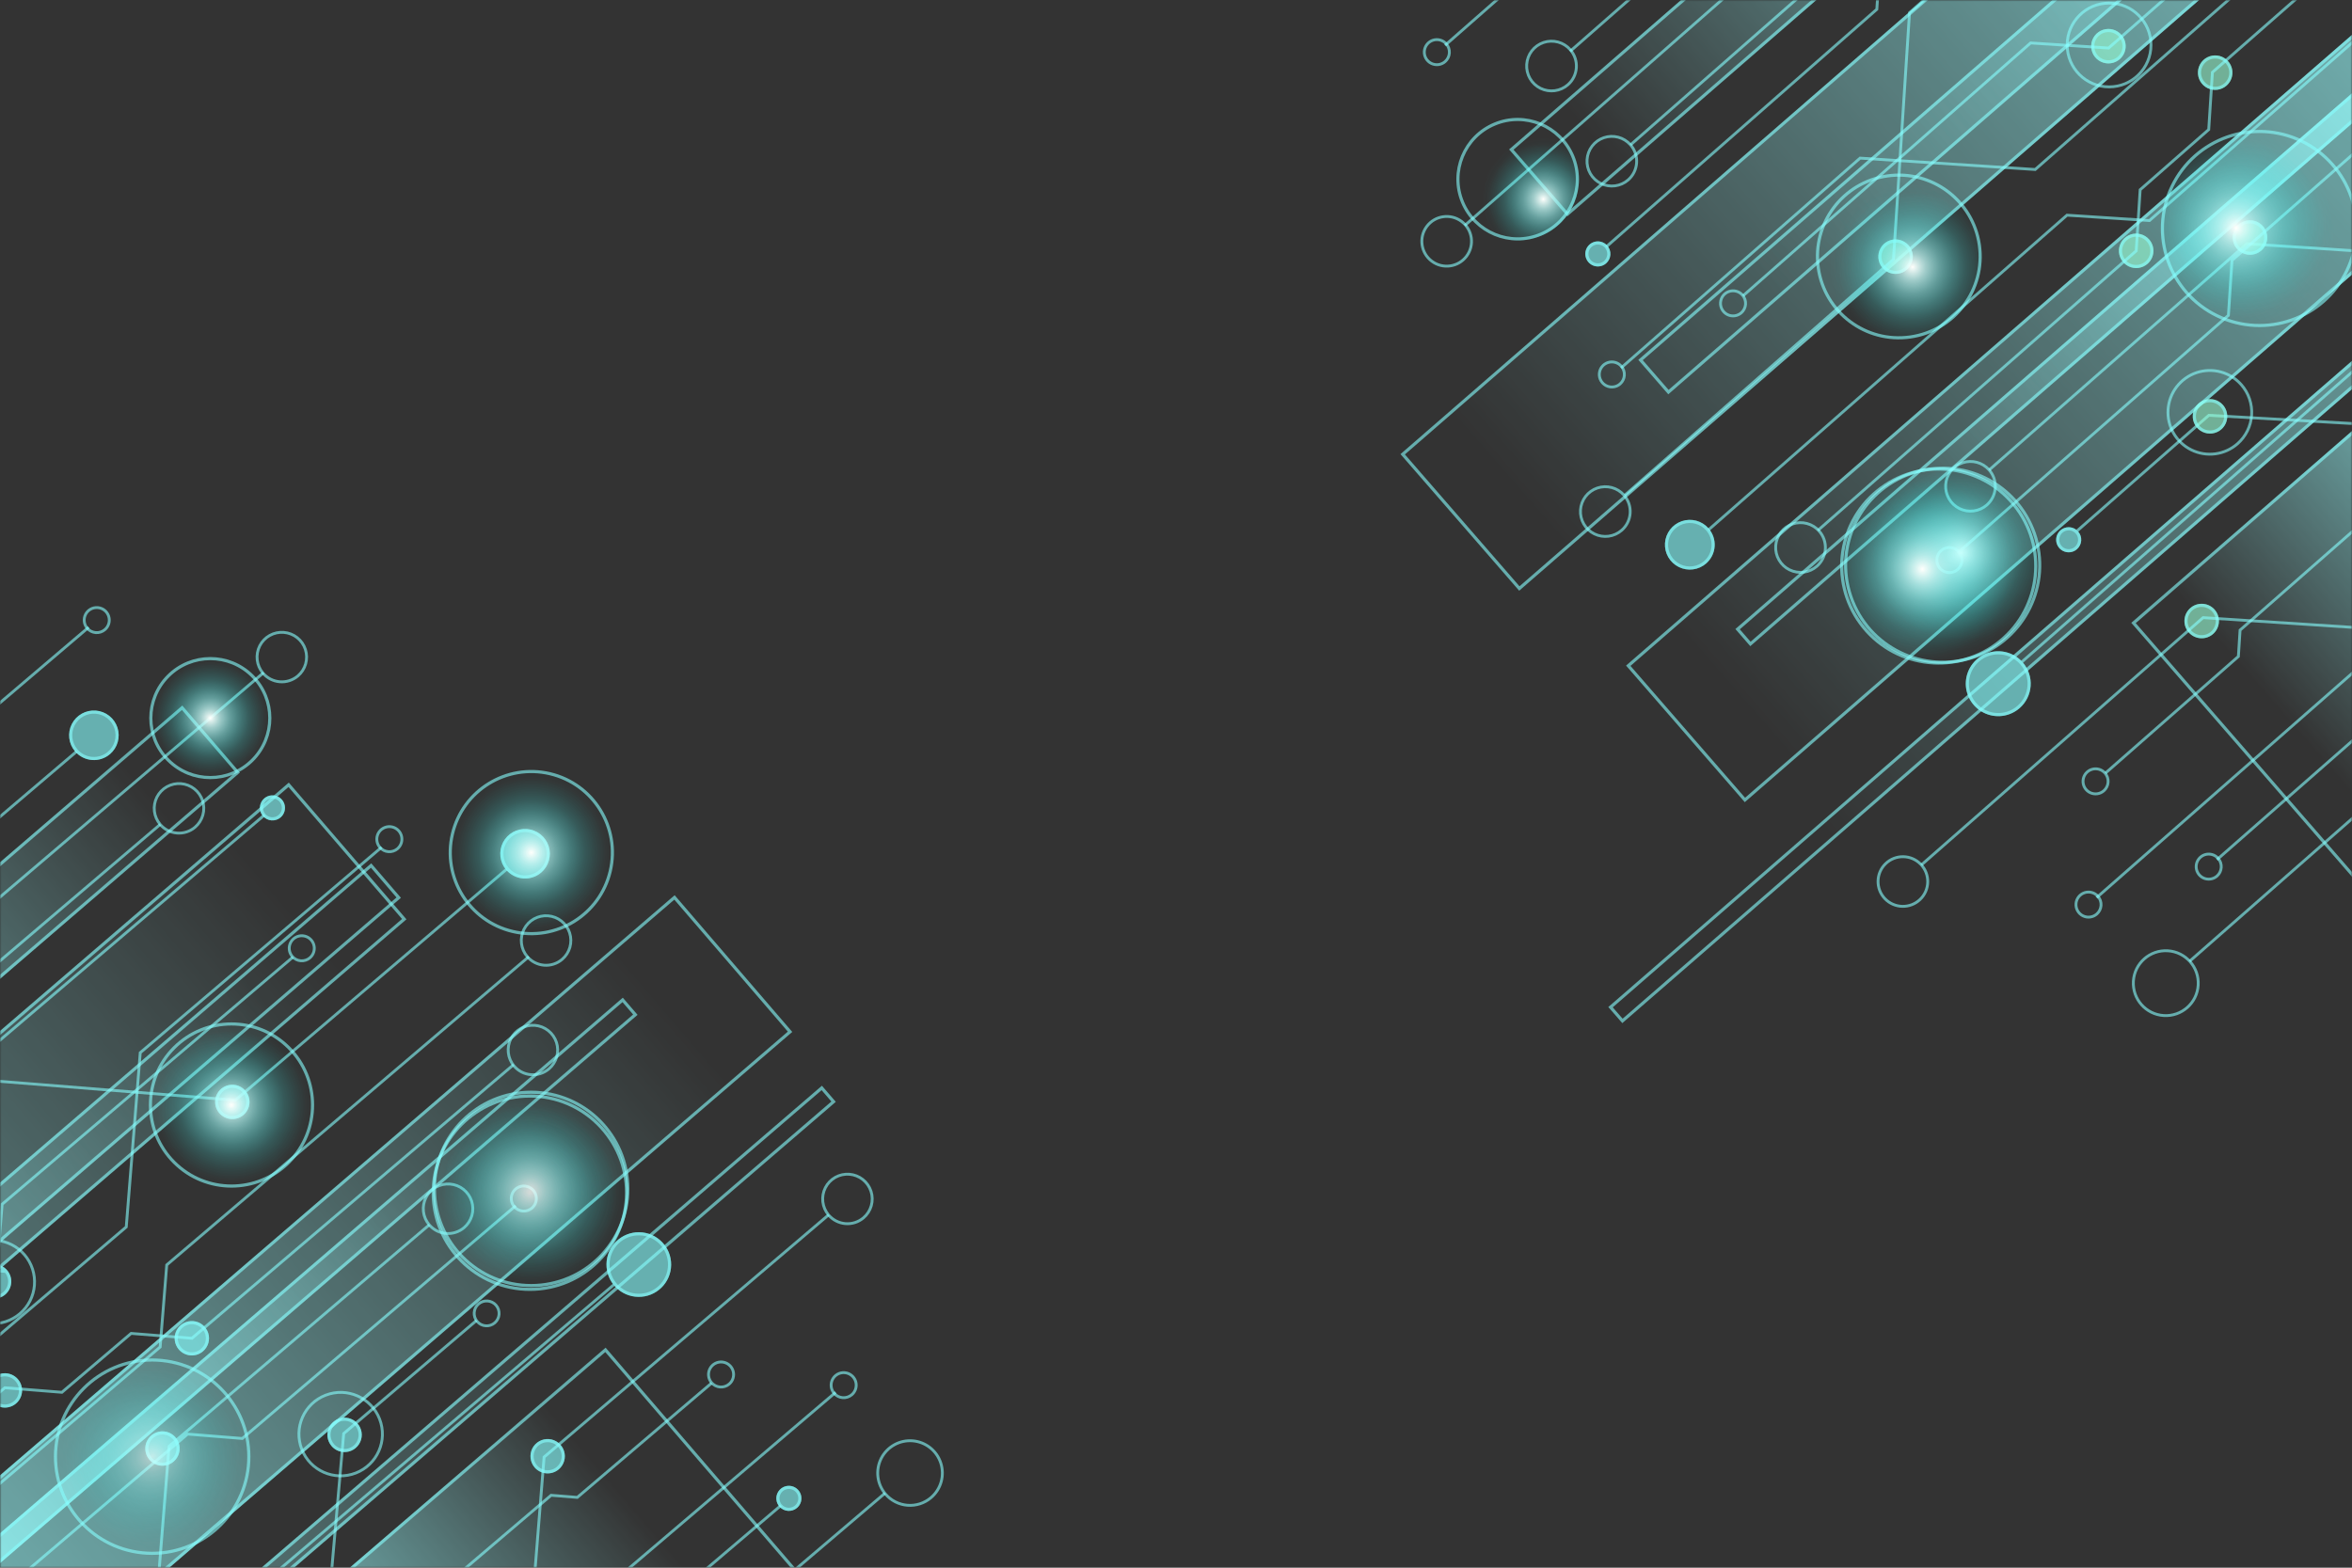 <svg width="750" height="500" viewBox="0 0 750 500" fill="none" xmlns="http://www.w3.org/2000/svg">
<rect x="0" y="0" width="750" height="500" fill="#333333" stroke="none"/>
<mask id="mask0_14_2772" style="mask-type:luminance" maskUnits="userSpaceOnUse" x="0" y="0" width="750" height="500">
<path d="M750 0H0V500H750V0Z" fill="white"/>
<path d="M0.5 499.5V0.5H749.5V499.5H0.5Z" stroke="white"/>
</mask>
<g mask="url(#mask0_14_2772)">
<g style="mix-blend-mode:color-dodge">
<path d="M215.129 285.52L-221.026 660.672L-183.517 704.28L252.638 329.128L215.129 285.52Z" fill="url(#paint0_linear_14_2772)" style="mix-blend-mode:color-dodge"/>
<path d="M-183.464 703.575L-220.321 660.725L215.076 286.225L251.932 329.075L-183.464 703.575Z" stroke="#87FFFF" stroke-opacity="0.6"/>
</g>
<g style="mix-blend-mode:color-dodge">
<path d="M198.602 318.209L-81.756 559.355L-77.054 564.822L203.304 323.676L198.602 318.209Z" fill="url(#paint1_linear_14_2772)" style="mix-blend-mode:color-dodge"/>
<path d="M-77.001 564.116L-81.051 559.408L198.549 318.915L202.599 323.623L-77.001 564.116Z" stroke="#87FFFF" stroke-opacity="0.6"/>
</g>
<g style="mix-blend-mode:color-dodge">
<path d="M92.1 249.599L-344.055 624.751L-306.546 668.359L129.608 293.207L92.1 249.599Z" fill="url(#paint2_linear_14_2772)" style="mix-blend-mode:color-dodge"/>
<path d="M-306.493 667.654L-343.35 624.804L92.046 250.304L128.903 293.154L-306.493 667.654Z" stroke="#87FFFF" stroke-opacity="0.6"/>
</g>
<g style="mix-blend-mode:color-dodge">
<path d="M58.127 225.029L-181.777 431.379L-163.395 452.751L76.509 246.401L58.127 225.029Z" fill="url(#paint3_linear_14_2772)" style="mix-blend-mode:color-dodge"/>
<path d="M-163.342 452.046L-181.072 431.432L58.074 225.734L75.804 246.348L-163.342 452.046Z" stroke="#87FFFF" stroke-opacity="0.6"/>
</g>
<g style="mix-blend-mode:color-dodge">
<path d="M193.119 429.826L44.032 558.061L106.972 631.236L256.059 503.001L193.119 429.826Z" fill="url(#paint4_linear_14_2772)" style="mix-blend-mode:color-dodge"/>
<path d="M107.025 630.531L44.737 558.114L193.066 430.531L255.354 502.948L107.025 630.531Z" stroke="#87FFFF" stroke-opacity="0.6"/>
</g>
<g style="mix-blend-mode:color-dodge">
<path d="M118.387 275.348L-317.768 650.5L-308.306 661.501L127.849 286.349L118.387 275.348Z" fill="url(#paint5_linear_14_2772)" style="mix-blend-mode:color-dodge"/>
<path d="M-308.253 660.796L-317.063 650.554L118.334 276.053L127.143 286.296L-308.253 660.796Z" stroke="#87FFFF" stroke-opacity="0.6"/>
</g>
<g style="mix-blend-mode:color-dodge">
<path d="M262.094 346.286L-174.061 721.438L-169.639 726.578L266.515 351.426L262.094 346.286Z" fill="url(#paint6_linear_14_2772)" style="mix-blend-mode:color-dodge"/>
<path d="M-169.586 725.873L-173.355 721.491L262.041 346.991L265.81 351.373L-169.586 725.873Z" stroke="#87FFFF" stroke-opacity="0.6"/>
</g>
<path d="M195.74 409.75L71.24 515.76L67.04 568.06L54.67 578.6" stroke="#87FFFF" stroke-opacity="0.6" stroke-width="0.91" stroke-miterlimit="10"/>
<path d="M136.91 390.63L53.91 461.3L49.71 513.61L24.09 535.43" stroke="#87FFFF" stroke-opacity="0.6" stroke-width="0.91" stroke-miterlimit="10"/>
<path d="M151.96 421.14L109.6 457.22L105.09 508.49L42.45 561.83" stroke="#87FFFF" stroke-opacity="0.6" stroke-width="0.91" stroke-miterlimit="10"/>
<path d="M214.011 403.452C214.086 397.758 209.53 393.082 203.837 393.008C198.143 392.933 193.467 397.489 193.393 403.182C193.318 408.876 197.873 413.552 203.567 413.626C209.26 413.701 213.936 409.146 214.011 403.452Z" fill="#87FFFF" fill-opacity="0.61"/>
<path d="M203.83 393.508C209.248 393.579 213.582 398.028 213.511 403.445C213.44 408.863 208.991 413.197 203.573 413.126C198.156 413.055 193.822 408.606 193.893 403.189C193.964 397.771 198.413 393.437 203.83 393.508Z" stroke="#87FFFF" stroke-opacity="0.6"/>
<path d="M282.22 476.22L157.72 582.23L153.53 634.53L141.16 645.07" stroke="#87FFFF" stroke-opacity="0.6" stroke-width="0.91" stroke-miterlimit="10"/>
<path d="M282.34 476.5C281.019 474.947 280.187 473.038 279.95 471.013C279.713 468.988 280.082 466.939 281.01 465.123C281.937 463.308 283.383 461.808 285.163 460.814C286.943 459.82 288.978 459.376 291.01 459.538C293.042 459.7 294.981 460.461 296.581 461.725C298.18 462.989 299.37 464.698 299.998 466.638C300.626 468.578 300.666 470.66 300.111 472.622C299.556 474.583 298.432 476.337 296.88 477.66C295.85 478.539 294.656 479.206 293.367 479.624C292.079 480.041 290.72 480.2 289.37 480.093C288.02 479.985 286.704 479.612 285.498 478.996C284.291 478.379 283.219 477.531 282.34 476.5Z" stroke="#87FFFF" stroke-opacity="0.6" stroke-width="0.91" stroke-miterlimit="10"/>
<path d="M157.788 421.889C159.44 420.448 159.612 417.94 158.171 416.288C156.73 414.635 154.222 414.464 152.569 415.905C150.917 417.346 150.745 419.854 152.186 421.506C153.627 423.159 156.135 423.33 157.788 421.889Z" stroke="#87FFFF" stroke-opacity="0.6" stroke-width="0.91" stroke-miterlimit="10"/>
<path d="M164 384.88C163.482 384.279 163.154 383.538 163.058 382.75C162.962 381.962 163.102 381.164 163.461 380.456C163.82 379.749 164.381 379.164 165.074 378.776C165.766 378.389 166.558 378.215 167.349 378.279C168.14 378.343 168.894 378.64 169.515 379.133C170.137 379.626 170.597 380.293 170.839 381.049C171.08 381.805 171.091 382.616 170.871 383.378C170.65 384.14 170.208 384.819 169.6 385.33C168.795 386.006 167.756 386.337 166.708 386.253C165.66 386.169 164.687 385.676 164 384.88Z" stroke="#87FFFF" stroke-opacity="0.6" stroke-width="0.91" stroke-miterlimit="10"/>
<path d="M226.9 441C226.382 440.399 226.054 439.658 225.958 438.87C225.862 438.083 226.002 437.284 226.361 436.577C226.72 435.869 227.281 435.284 227.974 434.896C228.666 434.509 229.458 434.336 230.249 434.399C231.04 434.463 231.794 434.76 232.415 435.253C233.037 435.747 233.497 436.414 233.739 437.169C233.98 437.925 233.991 438.736 233.771 439.498C233.55 440.26 233.108 440.94 232.5 441.45C231.695 442.126 230.656 442.458 229.608 442.373C228.56 442.289 227.587 441.796 226.9 441Z" stroke="#87FFFF" stroke-opacity="0.6" stroke-width="0.91" stroke-miterlimit="10"/>
<path d="M93.2 305.06C92.681 304.459 92.353 303.718 92.257 302.93C92.161 302.143 92.302 301.344 92.661 300.637C93.02 299.929 93.581 299.344 94.273 298.956C94.966 298.569 95.757 298.396 96.548 298.459C97.339 298.523 98.094 298.82 98.715 299.313C99.336 299.807 99.797 300.474 100.038 301.229C100.28 301.985 100.291 302.796 100.07 303.558C99.85 304.32 99.408 305 98.8 305.51C97.995 306.186 96.956 306.518 95.908 306.433C94.86 306.349 93.887 305.856 93.2 305.06Z" stroke="#87FFFF" stroke-opacity="0.6" stroke-width="0.91" stroke-miterlimit="10"/>
<path d="M121.13 270.26C120.612 269.659 120.284 268.918 120.188 268.13C120.092 267.343 120.232 266.544 120.591 265.837C120.95 265.129 121.511 264.544 122.204 264.157C122.896 263.769 123.688 263.596 124.479 263.659C125.27 263.723 126.024 264.02 126.645 264.514C127.267 265.007 127.727 265.674 127.969 266.43C128.21 267.186 128.221 267.996 128.001 268.758C127.78 269.52 127.338 270.2 126.73 270.71C125.925 271.386 124.886 271.718 123.838 271.634C122.79 271.549 121.817 271.056 121.13 270.26Z" stroke="#87FFFF" stroke-opacity="0.6" stroke-width="0.91" stroke-miterlimit="10"/>
<path d="M136.86 390.64C135.847 389.45 135.21 387.986 135.029 386.434C134.848 384.882 135.131 383.311 135.843 381.919C136.556 380.528 137.664 379.38 139.029 378.619C140.394 377.858 141.955 377.519 143.512 377.645C145.07 377.771 146.555 378.356 147.781 379.326C149.006 380.297 149.915 381.609 150.395 383.096C150.874 384.584 150.902 386.18 150.474 387.683C150.045 389.186 149.181 390.528 147.99 391.54C147.201 392.213 146.286 392.723 145.299 393.041C144.312 393.36 143.272 393.481 142.239 393.398C141.205 393.314 140.198 393.027 139.275 392.554C138.352 392.081 137.531 391.431 136.86 390.64Z" stroke="#87FFFF" stroke-opacity="0.6" stroke-width="0.91" stroke-miterlimit="10"/>
<path d="M264.22 387.52C263.206 386.331 262.567 384.868 262.385 383.315C262.202 381.763 262.484 380.192 263.195 378.8C263.906 377.408 265.014 376.258 266.378 375.496C267.743 374.734 269.302 374.394 270.86 374.518C272.418 374.643 273.904 375.227 275.13 376.196C276.356 377.165 277.267 378.477 277.748 379.964C278.228 381.451 278.257 383.047 277.83 384.551C277.404 386.054 276.54 387.397 275.35 388.41C273.756 389.767 271.688 390.435 269.601 390.268C267.514 390.101 265.579 389.113 264.22 387.52Z" stroke="#87FFFF" stroke-opacity="0.6" stroke-width="0.91" stroke-miterlimit="10"/>
<path d="M163.92 340C162.91 338.811 162.276 337.349 162.097 335.799C161.917 334.249 162.202 332.681 162.913 331.293C163.625 329.905 164.732 328.759 166.095 328C167.458 327.241 169.015 326.903 170.57 327.029C172.125 327.154 173.608 327.738 174.831 328.706C176.054 329.675 176.963 330.984 177.443 332.468C177.922 333.953 177.951 335.546 177.525 337.047C177.099 338.547 176.238 339.888 175.05 340.9C174.261 341.572 173.346 342.082 172.359 342.401C171.372 342.72 170.332 342.841 169.299 342.757C168.265 342.674 167.258 342.387 166.335 341.914C165.412 341.441 164.591 340.79 163.92 340Z" stroke="#87FFFF" stroke-opacity="0.6" stroke-width="0.91" stroke-miterlimit="10"/>
<path d="M161.42 277.42C160.406 276.231 159.767 274.768 159.585 273.215C159.402 271.663 159.684 270.092 160.395 268.7C161.106 267.308 162.214 266.158 163.578 265.396C164.943 264.634 166.503 264.294 168.06 264.418C169.618 264.543 171.104 265.127 172.33 266.096C173.556 267.065 174.467 268.376 174.948 269.864C175.429 271.351 175.457 272.947 175.03 274.45C174.604 275.954 173.741 277.297 172.55 278.31C170.956 279.667 168.888 280.335 166.801 280.168C164.714 280.001 162.779 279.013 161.42 277.42Z" fill="#87FFFF" fill-opacity="0.61"/>
<path d="M161.801 277.095C160.851 275.982 160.252 274.611 160.081 273.157C159.91 271.703 160.175 270.231 160.841 268.927C161.506 267.624 162.544 266.547 163.822 265.833C165.1 265.119 166.561 264.8 168.021 264.917C169.48 265.033 170.872 265.58 172.02 266.488C173.169 267.396 174.022 268.624 174.472 270.017C174.922 271.41 174.949 272.906 174.549 274.314C174.15 275.722 173.341 276.98 172.226 277.929C170.733 279.2 168.796 279.826 166.841 279.67C164.886 279.513 163.073 278.587 161.801 277.095Z" stroke="#87FFFF" stroke-opacity="0.6"/>
<path d="M168.12 305.09C167.106 303.901 166.467 302.437 166.284 300.885C166.102 299.333 166.384 297.762 167.095 296.37C167.806 294.978 168.914 293.828 170.278 293.066C171.642 292.304 173.202 291.964 174.76 292.088C176.318 292.213 177.804 292.797 179.03 293.766C180.256 294.735 181.167 296.046 181.648 297.533C182.128 299.021 182.157 300.617 181.73 302.12C181.303 303.624 180.44 304.967 179.25 305.98C178.461 306.653 177.547 307.164 176.561 307.483C175.574 307.803 174.534 307.925 173.5 307.842C172.467 307.759 171.459 307.474 170.536 307.001C169.613 306.529 168.792 305.88 168.12 305.09Z" stroke="#87FFFF" stroke-opacity="0.6" stroke-width="0.91" stroke-miterlimit="10"/>
<path d="M105.71 461.19C105.007 460.365 104.564 459.35 104.438 458.273C104.311 457.196 104.507 456.106 105.001 455.141C105.494 454.175 106.263 453.378 107.21 452.85C108.156 452.321 109.238 452.086 110.319 452.172C111.4 452.259 112.43 452.665 113.281 453.337C114.131 454.01 114.762 454.92 115.095 455.951C115.428 456.983 115.448 458.09 115.152 459.133C114.855 460.176 114.256 461.108 113.43 461.81C112.883 462.277 112.249 462.631 111.564 462.853C110.88 463.074 110.158 463.159 109.441 463.101C108.724 463.044 108.026 462.845 107.385 462.517C106.745 462.189 106.176 461.738 105.71 461.19Z" fill="#87FFFF" fill-opacity="0.61"/>
<path d="M106.091 460.866L106.091 460.865C105.451 460.116 105.049 459.193 104.934 458.215C104.82 457.236 104.998 456.246 105.446 455.368C105.894 454.491 106.593 453.766 107.453 453.286C108.314 452.806 109.297 452.592 110.279 452.671C111.261 452.75 112.198 453.118 112.97 453.729C113.743 454.341 114.317 455.167 114.62 456.105C114.922 457.043 114.94 458.049 114.671 458.997C114.401 459.944 113.857 460.791 113.106 461.429L113.105 461.429C112.608 461.854 112.032 462.176 111.41 462.377C110.788 462.579 110.133 462.655 109.481 462.603C108.83 462.551 108.195 462.37 107.613 462.072C107.031 461.774 106.514 461.364 106.091 460.866Z" stroke="#87FFFF" stroke-opacity="0.6"/>
<path d="M47.63 465.55C46.927 464.725 46.484 463.709 46.358 462.633C46.231 461.556 46.427 460.466 46.921 459.501C47.414 458.535 48.183 457.738 49.13 457.21C50.076 456.681 51.158 456.445 52.239 456.532C53.32 456.619 54.35 457.024 55.2 457.697C56.051 458.37 56.682 459.28 57.015 460.311C57.348 461.343 57.368 462.45 57.072 463.493C56.775 464.536 56.176 465.467 55.35 466.17C54.803 466.637 54.169 466.991 53.484 467.213C52.8 467.434 52.078 467.519 51.361 467.461C50.644 467.404 49.946 467.205 49.305 466.877C48.665 466.549 48.096 466.098 47.63 465.55Z" fill="#87FFFF" fill-opacity="0.61"/>
<path d="M48.011 465.226L48.01 465.225C47.371 464.476 46.969 463.553 46.854 462.574C46.739 461.596 46.918 460.605 47.366 459.728C47.814 458.851 48.513 458.126 49.373 457.646C50.233 457.166 51.217 456.952 52.199 457.031C53.181 457.11 54.118 457.478 54.89 458.089C55.663 458.701 56.237 459.527 56.539 460.465C56.842 461.402 56.86 462.409 56.59 463.356C56.321 464.304 55.777 465.151 55.026 465.789L55.025 465.789C54.528 466.214 53.952 466.536 53.33 466.737C52.708 466.938 52.053 467.015 51.401 466.963C50.75 466.91 50.115 466.73 49.533 466.432C48.951 466.134 48.434 465.724 48.011 465.226Z" stroke="#87FFFF" stroke-opacity="0.6"/>
<path d="M69.91 355C69.207 354.175 68.764 353.16 68.638 352.083C68.512 351.006 68.708 349.916 69.201 348.951C69.695 347.985 70.463 347.188 71.41 346.66C72.356 346.131 73.439 345.896 74.519 345.982C75.6 346.069 76.631 346.475 77.481 347.147C78.331 347.82 78.963 348.73 79.296 349.761C79.629 350.793 79.648 351.901 79.352 352.943C79.055 353.986 78.456 354.918 77.63 355.62C76.523 356.558 75.089 357.019 73.642 356.903C72.195 356.787 70.854 356.103 69.91 355Z" fill="#87FFFF" fill-opacity="0.61"/>
<path d="M70.29 354.675C69.651 353.925 69.249 353.003 69.135 352.025C69.02 351.046 69.198 350.056 69.646 349.178C70.095 348.301 70.793 347.576 71.653 347.096C72.514 346.616 73.497 346.402 74.479 346.481C75.461 346.56 76.398 346.928 77.171 347.539C77.943 348.151 78.517 348.977 78.82 349.915C79.123 350.853 79.14 351.859 78.871 352.807C78.601 353.754 78.057 354.6 77.307 355.239C76.3 356.091 74.997 356.51 73.682 356.405C72.367 356.299 71.148 355.677 70.29 354.675Z" stroke="#87FFFF" stroke-opacity="0.6"/>
<path d="M5.677 447.079C7.674 444.805 7.449 441.343 5.174 439.346C2.9 437.349 -0.563 437.574 -2.559 439.849C-4.556 442.123 -4.331 445.585 -2.057 447.582C0.218 449.579 3.68 449.354 5.677 447.079Z" fill="#87FFFF" fill-opacity="0.61"/>
<path d="M4.844 439.722C6.911 441.536 7.116 444.683 5.301 446.749C3.487 448.816 0.34 449.021 -1.727 447.206C-3.794 445.392 -3.998 442.245 -2.184 440.178C-0.369 438.112 2.777 437.907 4.844 439.722Z" stroke="#87FFFF" stroke-opacity="0.6"/>
<path d="M-6.06 412.26C-7 411.154 -7.463 409.719 -7.347 408.272C-7.231 406.824 -6.545 405.482 -5.44 404.54C-4.892 404.073 -4.257 403.718 -3.572 403.496C-2.886 403.274 -2.164 403.19 -1.446 403.248C-0.728 403.305 -0.029 403.504 0.612 403.832C1.254 404.16 1.824 404.611 2.29 405.16C3.231 406.266 3.694 407.701 3.578 409.148C3.461 410.596 2.775 411.938 1.67 412.88C1.122 413.347 0.487 413.702 -0.198 413.924C-0.883 414.145 -1.605 414.23 -2.323 414.172C-3.041 414.115 -3.741 413.916 -4.382 413.588C-5.023 413.26 -5.593 412.809 -6.06 412.26Z" fill="#87FFFF" fill-opacity="0.61"/>
<path d="M-5.115 404.92L-5.115 404.92C-6.12 405.777 -6.743 406.996 -6.849 408.312C-6.954 409.627 -6.534 410.931 -5.679 411.936C-5.255 412.435 -4.737 412.845 -4.154 413.143C-3.571 413.441 -2.936 413.622 -2.283 413.674C-1.631 413.726 -0.975 413.649 -0.352 413.448C0.271 413.246 0.848 412.924 1.346 412.499L1.346 412.499C2.35 411.643 2.974 410.424 3.079 409.108C3.185 407.793 2.764 406.489 1.909 405.484L-5.115 404.92ZM-5.115 404.92C-4.617 404.496 -4.04 404.173 -3.418 403.972M-5.115 404.92L-3.418 403.972M-3.418 403.972C-2.795 403.77 -2.139 403.694 -1.486 403.746M-3.418 403.972L-1.486 403.746M-1.486 403.746C-0.834 403.798 -0.198 403.979 0.385 404.277M-1.486 403.746L0.385 404.277M0.385 404.277C0.967 404.575 1.485 404.985 1.909 405.484L0.385 404.277Z" stroke="#87FFFF" stroke-opacity="0.6"/>
<path d="M57 430.38C56.297 429.555 55.854 428.54 55.728 427.463C55.602 426.386 55.797 425.296 56.291 424.331C56.784 423.365 57.553 422.568 58.5 422.04C59.446 421.511 60.529 421.276 61.609 421.362C62.69 421.449 63.72 421.854 64.571 422.527C65.421 423.2 66.052 424.11 66.385 425.141C66.719 426.173 66.738 427.28 66.442 428.323C66.145 429.366 65.546 430.297 64.72 431C64.173 431.467 63.539 431.821 62.854 432.043C62.17 432.264 61.449 432.349 60.731 432.291C60.014 432.234 59.316 432.035 58.675 431.707C58.035 431.379 57.466 430.928 57 430.38Z" fill="#87FFFF" fill-opacity="0.61"/>
<path d="M57.381 430.056L57.38 430.055C56.741 429.306 56.339 428.383 56.224 427.405C56.11 426.426 56.288 425.435 56.736 424.558C57.184 423.681 57.883 422.956 58.743 422.476C59.604 421.996 60.587 421.782 61.569 421.861C62.551 421.94 63.488 422.308 64.26 422.919C65.033 423.531 65.607 424.357 65.91 425.295C66.212 426.233 66.23 427.239 65.961 428.187C65.691 429.134 65.147 429.981 64.396 430.619L64.395 430.619C63.898 431.044 63.322 431.366 62.7 431.567C62.078 431.768 61.423 431.845 60.771 431.793C60.12 431.741 59.485 431.56 58.903 431.262C58.322 430.964 57.804 430.554 57.381 430.056Z" stroke="#87FFFF" stroke-opacity="0.6"/>
<path d="M170.46 468C169.758 467.174 169.317 466.159 169.192 465.083C169.066 464.007 169.263 462.918 169.757 461.953C170.25 460.988 171.019 460.192 171.965 459.664C172.911 459.136 173.993 458.901 175.073 458.987C176.153 459.074 177.183 459.479 178.033 460.151C178.883 460.823 179.515 461.732 179.849 462.762C180.182 463.793 180.203 464.9 179.908 465.943C179.612 466.985 179.015 467.917 178.19 468.62C177.082 469.561 175.646 470.024 174.197 469.908C172.748 469.792 171.404 469.106 170.46 468Z" fill="#87FFFF" fill-opacity="0.61"/>
<path d="M170.841 467.676C170.203 466.926 169.802 466.003 169.688 465.025C169.574 464.047 169.753 463.057 170.202 462.181C170.65 461.304 171.349 460.58 172.209 460.101C173.069 459.621 174.051 459.407 175.033 459.486C176.014 459.564 176.951 459.932 177.723 460.543C178.496 461.154 179.07 461.98 179.373 462.916C179.676 463.853 179.695 464.859 179.426 465.806C179.158 466.754 178.615 467.6 177.866 468.239C176.859 469.094 175.554 469.515 174.237 469.41C172.92 469.304 171.699 468.68 170.841 467.676Z" stroke="#87FFFF" stroke-opacity="0.6"/>
<path d="M113.431 469.816C120.288 467.166 123.698 459.459 121.048 452.603C118.398 445.746 110.692 442.336 103.835 444.986C96.978 447.636 93.568 455.342 96.218 462.199C98.868 469.055 106.574 472.466 113.431 469.816Z" stroke="#87FFFF" stroke-opacity="0.6" stroke-width="0.91" stroke-miterlimit="10"/>
<path d="M-12.43 417.48C-13.564 416.149 -14.425 414.608 -14.964 412.944C-15.503 411.28 -15.708 409.527 -15.569 407.784C-15.43 406.041 -14.948 404.342 -14.152 402.785C-13.356 401.228 -12.261 399.843 -10.93 398.71C-8.242 396.423 -4.755 395.297 -1.237 395.58C2.281 395.863 5.543 397.532 7.83 400.22C8.968 401.55 9.831 403.092 10.371 404.757C10.912 406.421 11.118 408.176 10.979 409.921C10.839 411.666 10.357 413.366 9.559 414.924C8.762 416.482 7.664 417.867 6.33 419C3.641 421.285 0.154 422.409 -3.364 422.124C-6.883 421.839 -10.143 420.169 -12.43 417.48Z" stroke="#87FFFF" stroke-opacity="0.6" stroke-width="0.91" stroke-miterlimit="10"/>
<path d="M-2.24 510.23L59.82 457.39L77.27 458.79L164.46 384.55" stroke="#87FFFF" stroke-opacity="0.6" stroke-width="0.91" stroke-miterlimit="10"/>
<path d="M-22.77 492.48L51.07 429.61L53.17 403.43L168.63 305.12" stroke="#87FFFF" stroke-opacity="0.6" stroke-width="0.91" stroke-miterlimit="10"/>
<path d="M-42.58 480.18L1.55 442.61L19.74 444.06L41.81 425.28L61.2 426.83L163.77 339.56" stroke="#87FFFF" stroke-opacity="0.6" stroke-width="0.91" stroke-miterlimit="10"/>
<path d="M51.12 262.92L-31.88 333.6L-36.08 385.9L-61.7 407.72" stroke="#87FFFF" stroke-opacity="0.6" stroke-width="0.91" stroke-miterlimit="10"/>
<path d="M83.85 260.28C83.331 259.679 83.003 258.938 82.907 258.15C82.811 257.363 82.952 256.564 83.311 255.857C83.67 255.149 84.231 254.564 84.923 254.177C85.615 253.789 86.407 253.616 87.198 253.679C87.989 253.743 88.743 254.04 89.365 254.534C89.986 255.027 90.447 255.694 90.688 256.45C90.93 257.206 90.941 258.016 90.72 258.778C90.5 259.541 90.058 260.22 89.45 260.73C88.645 261.406 87.606 261.738 86.558 261.654C85.51 261.569 84.537 261.076 83.85 260.28Z" fill="#87FFFF" fill-opacity="0.61"/>
<path d="M84.228 259.953C83.775 259.428 83.488 258.779 83.404 258.09C83.32 257.401 83.442 256.702 83.757 256.083C84.071 255.464 84.562 254.952 85.168 254.613C85.773 254.274 86.466 254.122 87.158 254.178C87.85 254.233 88.51 254.494 89.054 254.925C89.598 255.357 90.001 255.94 90.212 256.602C90.423 257.263 90.433 257.972 90.24 258.639C90.047 259.306 89.66 259.901 89.128 260.347C88.424 260.939 87.515 261.229 86.598 261.155C85.681 261.082 84.829 260.65 84.228 259.953Z" stroke="#87FFFF" stroke-opacity="0.6"/>
<path d="M51.07 262.94C50.056 261.751 49.417 260.288 49.235 258.735C49.052 257.183 49.334 255.612 50.045 254.22C50.756 252.828 51.864 251.678 53.228 250.916C54.593 250.154 56.153 249.814 57.71 249.938C59.268 250.063 60.754 250.647 61.98 251.616C63.206 252.585 64.117 253.896 64.598 255.384C65.079 256.871 65.107 258.467 64.68 259.97C64.254 261.474 63.39 262.817 62.2 263.83C61.411 264.503 60.497 265.014 59.511 265.333C58.524 265.653 57.484 265.775 56.451 265.692C55.417 265.609 54.41 265.324 53.486 264.852C52.563 264.379 51.742 263.73 51.07 262.94Z" stroke="#87FFFF" stroke-opacity="0.6" stroke-width="0.91" stroke-miterlimit="10"/>
<path d="M83.85 214.69C82.837 213.5 82.2 212.036 82.019 210.484C81.838 208.931 82.121 207.36 82.833 205.969C83.545 204.578 84.654 203.429 86.019 202.668C87.384 201.908 88.944 201.569 90.502 201.695C92.06 201.821 93.545 202.406 94.77 203.376C95.995 204.346 96.905 205.658 97.385 207.146C97.864 208.633 97.891 210.23 97.463 211.733C97.035 213.236 96.171 214.578 94.98 215.59C93.384 216.945 91.316 217.612 89.229 217.443C87.142 217.274 85.207 216.284 83.85 214.69Z" stroke="#87FFFF" stroke-opacity="0.6" stroke-width="0.91" stroke-miterlimit="10"/>
<path d="M23.93 239.64C22.916 238.451 22.277 236.988 22.095 235.436C21.912 233.883 22.194 232.312 22.905 230.92C23.616 229.528 24.724 228.378 26.088 227.616C27.453 226.854 29.012 226.514 30.57 226.638C32.128 226.763 33.614 227.347 34.84 228.316C36.066 229.285 36.977 230.597 37.458 232.084C37.938 233.571 37.967 235.167 37.54 236.671C37.114 238.174 36.25 239.517 35.06 240.53C34.271 241.203 33.357 241.714 32.371 242.033C31.384 242.353 30.344 242.475 29.311 242.392C28.277 242.31 27.27 242.024 26.346 241.552C25.423 241.079 24.602 240.43 23.93 239.64Z" fill="#87FFFF" fill-opacity="0.61"/>
<path d="M24.311 239.316L24.31 239.316C23.36 238.202 22.762 236.831 22.591 235.377C22.42 233.923 22.684 232.451 23.35 231.147C24.016 229.844 25.054 228.767 26.332 228.053C27.61 227.339 29.071 227.02 30.53 227.137C31.99 227.254 33.382 227.8 34.53 228.708C35.678 229.616 36.532 230.845 36.982 232.238C37.432 233.631 37.459 235.126 37.059 236.534C36.66 237.942 35.851 239.201 34.736 240.149L34.736 240.15C33.996 240.78 33.141 241.259 32.217 241.558C31.293 241.857 30.319 241.971 29.35 241.894C28.382 241.816 27.439 241.549 26.574 241.107C25.709 240.664 24.94 240.056 24.311 239.316Z" stroke="#87FFFF" stroke-opacity="0.6"/>
<path d="M-82.37 385.62L-20.32 332.78L-2.87 334.18L84.32 259.94" stroke="#87FFFF" stroke-opacity="0.6" stroke-width="0.91" stroke-miterlimit="10"/>
<path d="M266 444.4C265.482 443.799 265.154 443.058 265.058 442.27C264.962 441.482 265.102 440.684 265.461 439.976C265.82 439.269 266.381 438.684 267.074 438.296C267.766 437.909 268.558 437.735 269.349 437.799C270.14 437.863 270.894 438.16 271.515 438.653C272.137 439.146 272.597 439.813 272.839 440.569C273.08 441.325 273.091 442.136 272.871 442.898C272.65 443.66 272.208 444.34 271.6 444.85C270.795 445.526 269.756 445.857 268.708 445.773C267.66 445.689 266.687 445.196 266 444.4Z" stroke="#87FFFF" stroke-opacity="0.6" stroke-width="0.91" stroke-miterlimit="10"/>
<path d="M99.78 569.74L161.83 516.91L179.28 518.31L266.47 444.07" stroke="#87FFFF" stroke-opacity="0.6" stroke-width="0.91" stroke-miterlimit="10"/>
<path d="M248.53 480.51C248.011 479.91 247.681 479.17 247.584 478.382C247.486 477.595 247.625 476.796 247.983 476.088C248.34 475.379 248.901 474.793 249.592 474.404C250.284 474.015 251.075 473.841 251.867 473.903C252.658 473.965 253.412 474.261 254.035 474.753C254.657 475.246 255.119 475.912 255.362 476.667C255.604 477.423 255.617 478.233 255.397 478.996C255.178 479.759 254.737 480.439 254.13 480.95C253.326 481.627 252.288 481.961 251.24 481.878C250.192 481.796 249.219 481.304 248.53 480.51Z" fill="#87FFFF" fill-opacity="0.61"/>
<path d="M248.908 480.183C248.453 479.658 248.165 479.01 248.08 478.321C247.994 477.632 248.116 476.933 248.429 476.313C248.742 475.693 249.232 475.181 249.837 474.84C250.442 474.5 251.135 474.347 251.827 474.401C252.52 474.456 253.18 474.715 253.724 475.146C254.269 475.576 254.673 476.159 254.886 476.82C255.098 477.481 255.109 478.191 254.917 478.858C254.725 479.525 254.339 480.12 253.808 480.568C253.105 481.16 252.196 481.452 251.279 481.38C250.362 481.308 249.51 480.878 248.908 480.183Z" stroke="#87FFFF" stroke-opacity="0.6"/>
<path d="M82.31 605.85L144.36 553.01L161.81 554.41L249 480.17" stroke="#87FFFF" stroke-opacity="0.6" stroke-width="0.91" stroke-miterlimit="10"/>
<path d="M27.82 200.39C27.302 199.789 26.974 199.048 26.878 198.26C26.782 197.473 26.922 196.674 27.281 195.967C27.64 195.259 28.201 194.674 28.893 194.287C29.586 193.899 30.378 193.726 31.169 193.789C31.959 193.853 32.714 194.15 33.335 194.643C33.956 195.137 34.417 195.804 34.659 196.56C34.9 197.315 34.911 198.126 34.691 198.888C34.47 199.65 34.028 200.33 33.42 200.84C32.615 201.516 31.576 201.848 30.528 201.764C29.48 201.679 28.507 201.186 27.82 200.39Z" stroke="#87FFFF" stroke-opacity="0.6" stroke-width="0.91" stroke-miterlimit="10"/>
<path d="M-138.41 325.74L-76.36 272.9L-58.91 274.3L28.28 200.06" stroke="#87FFFF" stroke-opacity="0.6" stroke-width="0.91" stroke-miterlimit="10"/>
<path d="M-166.96 427.04L-93.12 364.17L-91.02 337.99L24.44 239.67" stroke="#87FFFF" stroke-opacity="0.6" stroke-width="0.91" stroke-miterlimit="10"/>
<path d="M-122.72 355.57L-78.59 318L-60.39 319.46L-38.33 300.67L-18.93 302.23L84.06 214.53" stroke="#87FFFF" stroke-opacity="0.6" stroke-width="0.91" stroke-miterlimit="10"/>
<path d="M66.16 593.95L121.65 546.71L123.69 521.23L175.73 476.91L184.09 477.58L226.89 441.14" stroke="#87FFFF" stroke-opacity="0.6" stroke-width="0.91" stroke-miterlimit="10"/>
<path d="M74.12 614.63L167.88 534.79L173.5 464.71L264.26 387.44" stroke="#87FFFF" stroke-opacity="0.6" stroke-width="0.91" stroke-miterlimit="10"/>
<path d="M-67.36 465.09L-1.32 408.85L0.67 384.09L93.4 305.26" stroke="#87FFFF" stroke-opacity="0.6" stroke-width="0.91" stroke-miterlimit="10"/>
<path d="M-54.71 472.2L40.26 391.33L44.72 335.75L121.68 270.22" stroke="#87FFFF" stroke-opacity="0.6" stroke-width="0.91" stroke-miterlimit="10"/>
<path d="M-84.52 457.1L-20.11 402.26L-16.39 355.77L-3.29 344.62L75.03 350.9L161.55 277.23" stroke="#87FFFF" stroke-opacity="0.6" stroke-width="0.91" stroke-miterlimit="10"/>
<path d="M92.45 371.066C102.74 360.776 102.74 344.092 92.45 333.802C82.159 323.512 65.475 323.512 55.185 333.802C44.895 344.092 44.895 360.776 55.185 371.066C65.475 381.357 82.159 381.357 92.45 371.066Z" fill="url(#paint7_radial_14_2772)"/>
<path d="M92.096 334.155C102.191 344.25 102.191 360.618 92.096 370.713C82.001 380.808 65.634 380.808 55.539 370.713C45.444 360.618 45.444 344.25 55.539 334.155C65.634 324.06 82.001 324.06 92.096 334.155Z" stroke="#87FFFF" stroke-opacity="0.6"/>
<path d="M195.074 277.978C198.416 263.815 189.645 249.623 175.481 246.28C161.318 242.937 147.126 251.709 143.783 265.873C140.44 280.036 149.212 294.228 163.375 297.571C177.539 300.914 191.731 292.142 195.074 277.978Z" fill="url(#paint8_radial_14_2772)"/>
<path d="M175.366 246.767C189.261 250.046 197.866 263.969 194.587 277.864C191.307 291.758 177.385 300.364 163.49 297.084C149.595 293.805 140.99 279.882 144.269 265.988C147.549 252.093 161.471 243.487 175.366 246.767Z" stroke="#87FFFF" stroke-opacity="0.6"/>
<path d="M169.37 410.52C186.673 410.52 200.7 396.493 200.7 379.19C200.7 361.887 186.673 347.86 169.37 347.86C152.067 347.86 138.04 361.887 138.04 379.19C138.04 396.493 152.067 410.52 169.37 410.52Z" fill="url(#paint9_radial_14_2772)" fill-opacity="0.56"/>
<path d="M200.2 379.19C200.2 396.217 186.397 410.02 169.37 410.02C152.343 410.02 138.54 396.217 138.54 379.19C138.54 362.163 152.343 348.36 169.37 348.36C186.397 348.36 200.2 362.163 200.2 379.19Z" stroke="#87FFFF" stroke-opacity="0.6"/>
<path d="M168.97 411.73C186.273 411.73 200.3 397.703 200.3 380.4C200.3 363.097 186.273 349.07 168.97 349.07C151.667 349.07 137.64 363.097 137.64 380.4C137.64 397.703 151.667 411.73 168.97 411.73Z" fill="url(#paint10_radial_14_2772)" fill-opacity="0.56"/>
<path d="M199.8 380.4C199.8 397.427 185.997 411.23 168.97 411.23C151.943 411.23 138.14 397.427 138.14 380.4C138.14 363.373 151.943 349.57 168.97 349.57C185.997 349.57 199.8 363.373 199.8 380.4Z" stroke="#87FFFF" stroke-opacity="0.6"/>
<path d="M48.52 495.92C65.823 495.92 79.85 481.893 79.85 464.59C79.85 447.287 65.823 433.26 48.52 433.26C31.217 433.26 17.19 447.287 17.19 464.59C17.19 481.893 31.217 495.92 48.52 495.92Z" fill="url(#paint11_radial_14_2772)" fill-opacity="0.56"/>
<path d="M79.35 464.59C79.35 481.617 65.547 495.42 48.52 495.42C31.493 495.42 17.69 481.617 17.69 464.59C17.69 447.563 31.493 433.76 48.52 433.76C65.547 433.76 79.35 447.563 79.35 464.59Z" stroke="#87FFFF" stroke-opacity="0.6"/>
<path d="M80.835 242.793C88.438 235.19 88.438 222.862 80.835 215.259C73.231 207.655 60.904 207.655 53.3 215.259C45.697 222.862 45.697 235.19 53.3 242.793C60.904 250.397 73.231 250.397 80.835 242.793Z" fill="url(#paint12_radial_14_2772)"/>
<path d="M80.481 215.612C87.889 223.02 87.889 235.031 80.481 242.44C73.073 249.848 61.062 249.848 53.654 242.44C46.245 235.031 46.245 223.02 53.654 215.612C61.062 208.204 73.073 208.204 80.481 215.612Z" stroke="#87FFFF" stroke-opacity="0.6"/>
<g style="mix-blend-mode:color-dodge">
<path d="M556.367 255.844L992.097 -122.797L954.244 -166.358L518.514 212.283L556.367 255.844Z" fill="url(#paint13_linear_14_2772)" style="mix-blend-mode:color-dodge"/>
<path d="M954.194 -165.652L991.392 -122.846L556.417 255.138L519.219 212.332L954.194 -165.652Z" stroke="#87FFFF" stroke-opacity="0.6"/>
</g>
<g style="mix-blend-mode:color-dodge">
<path d="M558.124 206.087L838.209 -37.301L833.461 -42.766L553.376 200.622L558.124 206.087Z" fill="url(#paint14_linear_14_2772)" style="mix-blend-mode:color-dodge"/>
<path d="M833.411 -42.061L837.504 -37.351L558.174 205.382L554.081 200.672L833.411 -42.061Z" stroke="#87FFFF" stroke-opacity="0.6"/>
</g>
<g style="mix-blend-mode:color-dodge">
<path d="M484.435 188.402L920.165 -190.239L882.311 -233.8L446.582 144.841L484.435 188.402Z" fill="url(#paint15_linear_14_2772)" style="mix-blend-mode:color-dodge"/>
<path d="M882.262 -233.094L919.46 -190.288L484.485 187.696L447.287 144.89L882.262 -233.094Z" stroke="#87FFFF" stroke-opacity="0.6"/>
</g>
<g style="mix-blend-mode:color-dodge">
<path d="M499.777 69.008L739.448 -139.262L720.892 -160.616L481.22 47.654L499.777 69.008Z" fill="url(#paint16_linear_14_2772)" style="mix-blend-mode:color-dodge"/>
<path d="M720.843 -159.91L738.743 -139.311L499.826 68.303L481.926 47.704L720.843 -159.91Z" stroke="#87FFFF" stroke-opacity="0.6"/>
</g>
<g style="mix-blend-mode:color-dodge">
<path d="M787.966 323.322L922.295 206.593L813.949 81.911L679.62 198.64L787.966 323.322Z" fill="url(#paint17_linear_14_2772)" style="mix-blend-mode:color-dodge"/>
<path d="M813.899 82.617L921.59 206.544L788.016 322.617L680.326 198.69L813.899 82.617Z" stroke="#87FFFF" stroke-opacity="0.6"/>
</g>
<g style="mix-blend-mode:color-dodge">
<path d="M531.975 125.761L967.705 -252.879L958.155 -263.87L522.425 114.771L531.975 125.761Z" fill="url(#paint18_linear_14_2772)" style="mix-blend-mode:color-dodge"/>
<path d="M958.105 -263.164L967 -252.929L532.025 125.056L523.13 114.82L958.105 -263.164Z" stroke="#87FFFF" stroke-opacity="0.6"/>
</g>
<g style="mix-blend-mode:color-dodge">
<path d="M517.316 326.315L953.046 -52.325L948.586 -57.458L512.856 321.183L517.316 326.315Z" fill="url(#paint19_linear_14_2772)" style="mix-blend-mode:color-dodge"/>
<path d="M948.536 -56.753L952.341 -52.375L517.366 325.61L513.561 321.232L948.536 -56.753Z" stroke="#87FFFF" stroke-opacity="0.6"/>
</g>
<path d="M644.73 211.1L768.03 102.85L820.57 106.27L832.82 95.51" stroke="#87FFFF" stroke-opacity="0.6" stroke-width="0.91" stroke-miterlimit="10"/>
<path d="M634.27 149.92L716.47 77.75L769.01 81.17L794.39 58.89" stroke="#87FFFF" stroke-opacity="0.6" stroke-width="0.91" stroke-miterlimit="10"/>
<path d="M662.38 169.29L704.34 132.46L755.9 135.41L817.94 80.95" stroke="#87FFFF" stroke-opacity="0.6" stroke-width="0.91" stroke-miterlimit="10"/>
<path d="M645 211.26C643.655 209.716 641.883 208.606 639.907 208.07C637.931 207.534 635.841 207.597 633.9 208.249C631.959 208.901 630.256 210.114 629.005 211.734C627.754 213.355 627.011 215.31 626.871 217.352C626.731 219.395 627.2 221.433 628.219 223.209C629.237 224.984 630.76 226.418 632.593 227.329C634.427 228.24 636.489 228.586 638.519 228.325C640.55 228.063 642.457 227.205 644 225.86C646.068 224.056 647.335 221.505 647.523 218.767C647.711 216.029 646.803 213.329 645 211.26Z" fill="#87FFFF" fill-opacity="0.61"/>
<path d="M639.776 208.553C641.656 209.063 643.343 210.119 644.623 211.588C646.339 213.557 647.203 216.127 647.024 218.733C646.846 221.338 645.64 223.766 643.671 225.483C642.203 226.763 640.388 227.58 638.456 227.829C636.523 228.078 634.561 227.748 632.816 226.881C631.071 226.015 629.622 224.65 628.653 222.96C627.683 221.27 627.237 219.33 627.37 217.386C627.503 215.443 628.21 213.582 629.401 212.04C630.591 210.498 632.213 209.343 634.059 208.723C635.906 208.102 637.896 208.043 639.776 208.553Z" stroke="#87FFFF" stroke-opacity="0.6"/>
<path d="M698.19 306.61L821.49 198.36L874.03 201.77L886.28 191.02" stroke="#87FFFF" stroke-opacity="0.6" stroke-width="0.91" stroke-miterlimit="10"/>
<path d="M700.95 314.204C701.299 308.499 696.957 303.59 691.252 303.241C685.546 302.892 680.638 307.235 680.289 312.94C679.94 318.646 684.282 323.554 689.988 323.903C695.693 324.252 700.602 319.91 700.95 314.204Z" stroke="#87FFFF" stroke-opacity="0.6" stroke-width="0.91" stroke-miterlimit="10"/>
<path d="M662.68 169.53C662.16 168.932 661.474 168.501 660.71 168.293C659.945 168.085 659.135 168.11 658.384 168.362C657.633 168.615 656.974 169.086 656.491 169.714C656.007 170.342 655.721 171.1 655.669 171.891C655.617 172.681 655.801 173.47 656.198 174.156C656.595 174.842 657.187 175.395 657.898 175.744C658.61 176.093 659.409 176.223 660.195 176.118C660.98 176.012 661.716 175.675 662.31 175.15C663.1 174.451 663.583 173.469 663.652 172.416C663.721 171.364 663.372 170.326 662.68 169.53Z" fill="#87FFFF" fill-opacity="0.61"/>
<path d="M660.579 168.776C661.248 168.958 661.848 169.334 662.303 169.858C662.908 170.555 663.214 171.462 663.153 172.383C663.092 173.304 662.67 174.164 661.979 174.775C661.459 175.235 660.815 175.529 660.128 175.622C659.44 175.715 658.741 175.601 658.119 175.295C657.496 174.99 656.978 174.506 656.631 173.906C656.284 173.305 656.123 172.615 656.168 171.923C656.214 171.231 656.464 170.568 656.887 170.019C657.31 169.469 657.887 169.058 658.544 168.836C659.201 168.615 659.909 168.594 660.579 168.776Z" stroke="#87FFFF" stroke-opacity="0.6"/>
<path d="M624.64 176C624.12 175.401 623.434 174.971 622.67 174.763C621.905 174.555 621.095 174.579 620.344 174.832C619.593 175.085 618.934 175.555 618.451 176.184C617.967 176.812 617.681 177.569 617.629 178.36C617.577 179.151 617.761 179.94 618.158 180.626C618.555 181.312 619.147 181.865 619.858 182.214C620.57 182.563 621.369 182.693 622.154 182.587C622.94 182.481 623.676 182.145 624.27 181.62C625.06 180.921 625.543 179.938 625.612 178.886C625.681 177.833 625.332 176.796 624.64 176Z" stroke="#87FFFF" stroke-opacity="0.6" stroke-width="0.91" stroke-miterlimit="10"/>
<path d="M671.25 246.58C670.73 245.981 670.044 245.551 669.279 245.343C668.515 245.135 667.705 245.159 666.954 245.412C666.203 245.665 665.544 246.136 665.06 246.764C664.577 247.392 664.291 248.149 664.239 248.94C664.187 249.731 664.371 250.52 664.768 251.206C665.165 251.892 665.757 252.445 666.468 252.794C667.18 253.143 667.979 253.273 668.764 253.167C669.55 253.062 670.286 252.725 670.88 252.2C671.67 251.501 672.153 250.518 672.222 249.466C672.291 248.413 671.942 247.376 671.25 246.58Z" stroke="#87FFFF" stroke-opacity="0.6" stroke-width="0.91" stroke-miterlimit="10"/>
<path d="M555.64 94.12C555.119 93.524 554.432 93.096 553.667 92.891C552.902 92.685 552.093 92.712 551.343 92.966C550.593 93.221 549.936 93.693 549.454 94.322C548.973 94.951 548.689 95.708 548.638 96.499C548.587 97.289 548.773 98.077 549.17 98.762C549.568 99.447 550.16 99.998 550.871 100.347C551.583 100.695 552.381 100.824 553.166 100.718C553.951 100.612 554.687 100.275 555.28 99.75C556.072 99.049 556.554 98.064 556.622 97.009C556.689 95.954 556.336 94.915 555.64 94.12Z" stroke="#87FFFF" stroke-opacity="0.6" stroke-width="0.91" stroke-miterlimit="10"/>
<path d="M517 116.81C516.48 116.211 515.794 115.781 515.029 115.573C514.265 115.365 513.455 115.389 512.704 115.642C511.953 115.895 511.294 116.366 510.81 116.994C510.327 117.622 510.041 118.379 509.989 119.17C509.937 119.961 510.121 120.75 510.518 121.436C510.915 122.122 511.507 122.675 512.218 123.024C512.93 123.373 513.729 123.503 514.514 123.397C515.3 123.292 516.036 122.955 516.63 122.43C517.42 121.731 517.903 120.748 517.972 119.696C518.041 118.643 517.692 117.606 517 116.81Z" stroke="#87FFFF" stroke-opacity="0.6" stroke-width="0.91" stroke-miterlimit="10"/>
<path d="M634.29 149.88C633.257 148.703 631.898 147.859 630.385 147.454C628.872 147.049 627.273 147.102 625.79 147.606C624.307 148.11 623.007 149.043 622.054 150.286C621.101 151.529 620.537 153.026 620.435 154.589C620.333 156.152 620.697 157.71 621.48 159.066C622.264 160.423 623.432 161.516 624.836 162.209C626.241 162.901 627.82 163.162 629.372 162.957C630.925 162.753 632.383 162.092 633.56 161.06C634.343 160.374 634.982 159.54 635.442 158.607C635.902 157.674 636.174 156.659 636.242 155.621C636.309 154.583 636.172 153.541 635.837 152.556C635.502 151.571 634.977 150.662 634.29 149.88Z" stroke="#87FFFF" stroke-opacity="0.6" stroke-width="0.91" stroke-miterlimit="10"/>
<path d="M612.266 286.875C615.425 283.849 615.532 278.836 612.507 275.677C609.481 272.519 604.467 272.411 601.309 275.437C598.15 278.463 598.042 283.476 601.068 286.635C604.094 289.793 609.108 289.901 612.266 286.875Z" stroke="#87FFFF" stroke-opacity="0.6" stroke-width="0.91" stroke-miterlimit="10"/>
<path d="M580.11 169.4C579.077 168.22 577.716 167.372 576.201 166.966C574.685 166.559 573.083 166.611 571.597 167.115C570.111 167.619 568.808 168.552 567.853 169.797C566.898 171.042 566.333 172.542 566.231 174.108C566.129 175.673 566.494 177.234 567.279 178.593C568.064 179.951 569.234 181.046 570.642 181.739C572.05 182.432 573.632 182.692 575.187 182.485C576.743 182.279 578.202 181.616 579.38 180.58C580.163 179.894 580.802 179.061 581.262 178.127C581.722 177.194 581.994 176.18 582.062 175.141C582.129 174.103 581.992 173.062 581.657 172.077C581.322 171.091 580.797 170.182 580.11 169.4Z" stroke="#87FFFF" stroke-opacity="0.6" stroke-width="0.91" stroke-miterlimit="10"/>
<path d="M517.86 157.93C516.826 156.75 515.464 155.904 513.948 155.498C512.433 155.093 510.831 155.146 509.345 155.651C507.86 156.157 506.557 157.091 505.603 158.337C504.649 159.583 504.086 161.084 503.985 162.649C503.884 164.215 504.25 165.776 505.037 167.134C505.823 168.491 506.995 169.585 508.403 170.277C509.812 170.969 511.394 171.227 512.949 171.019C514.504 170.811 515.963 170.147 517.14 169.11C517.922 168.423 518.561 167.589 519.02 166.656C519.479 165.722 519.75 164.707 519.817 163.669C519.883 162.631 519.745 161.589 519.409 160.605C519.074 159.62 518.547 158.711 517.86 157.93Z" stroke="#87FFFF" stroke-opacity="0.6" stroke-width="0.91" stroke-miterlimit="10"/>
<path d="M544.81 168.51C543.776 167.329 542.416 166.482 540.9 166.075C539.385 165.669 537.783 165.72 536.297 166.224C534.811 166.728 533.508 167.662 532.553 168.907C531.598 170.152 531.033 171.652 530.931 173.218C530.829 174.783 531.193 176.344 531.978 177.703C532.764 179.061 533.934 180.156 535.342 180.849C536.75 181.542 538.331 181.802 539.887 181.595C541.442 181.389 542.902 180.726 544.08 179.69C544.862 179.004 545.502 178.171 545.962 177.237C546.422 176.304 546.694 175.289 546.761 174.251C546.829 173.213 546.692 172.171 546.357 171.186C546.022 170.201 545.496 169.292 544.81 168.51Z" fill="#87FFFF" fill-opacity="0.61"/>
<path d="M544.434 168.839L544.434 168.84C545.077 169.572 545.57 170.424 545.883 171.347C546.197 172.27 546.326 173.246 546.262 174.219C546.199 175.191 545.944 176.142 545.513 177.016C545.082 177.891 544.483 178.671 543.75 179.314L543.75 179.314C542.646 180.285 541.278 180.906 539.821 181.1C538.364 181.293 536.882 181.05 535.563 180.4C534.244 179.751 533.147 178.725 532.411 177.452C531.676 176.18 531.334 174.717 531.43 173.25C531.526 171.783 532.054 170.377 532.949 169.211C533.844 168.045 535.065 167.17 536.457 166.698C537.85 166.226 539.351 166.177 540.771 166.558C542.19 166.939 543.465 167.733 544.434 168.839Z" stroke="#87FFFF" stroke-opacity="0.6"/>
<path d="M708.86 129.17C708.144 128.35 707.201 127.762 706.15 127.478C705.098 127.195 703.987 127.23 702.956 127.579C701.925 127.928 701.021 128.575 700.357 129.438C699.694 130.301 699.302 131.342 699.231 132.428C699.159 133.514 699.412 134.597 699.956 135.54C700.5 136.482 701.312 137.242 702.288 137.723C703.265 138.204 704.362 138.384 705.441 138.241C706.52 138.098 707.533 137.638 708.35 136.92C709.444 135.959 710.111 134.603 710.207 133.15C710.302 131.697 709.818 130.266 708.86 129.17Z" fill="#99FFD6" fill-opacity="0.61"/>
<path d="M706.019 127.961C706.975 128.219 707.832 128.754 708.484 129.499C709.355 130.495 709.795 131.797 709.708 133.117C709.621 134.438 709.014 135.67 708.02 136.544C707.277 137.198 706.357 137.616 705.376 137.746C704.395 137.876 703.397 137.712 702.509 137.274C701.622 136.837 700.884 136.146 700.389 135.29C699.894 134.433 699.665 133.448 699.73 132.461C699.795 131.473 700.151 130.527 700.754 129.743C701.357 128.958 702.179 128.37 703.116 128.053C704.054 127.736 705.064 127.704 706.019 127.961Z" stroke="#87FFFF" stroke-opacity="0.6"/>
<path d="M721.6 72.13C720.882 71.313 719.938 70.727 718.886 70.446C717.835 70.165 716.725 70.203 715.695 70.553C714.665 70.904 713.762 71.552 713.101 72.416C712.439 73.28 712.049 74.32 711.979 75.406C711.909 76.492 712.163 77.574 712.708 78.515C713.253 79.457 714.065 80.216 715.041 80.696C716.018 81.175 717.114 81.355 718.193 81.212C719.271 81.068 720.283 80.608 721.1 79.89C721.643 79.414 722.087 78.835 722.407 78.187C722.726 77.539 722.914 76.835 722.961 76.114C723.007 75.393 722.911 74.67 722.677 73.986C722.444 73.303 722.078 72.672 721.6 72.13Z" fill="#99FFD6" fill-opacity="0.61"/>
<path d="M721.224 72.46L721.225 72.461C721.659 72.953 721.992 73.526 722.204 74.148C722.416 74.769 722.504 75.426 722.462 76.082C722.419 76.737 722.248 77.377 721.958 77.966C721.668 78.555 721.264 79.081 720.77 79.514L720.77 79.514C720.027 80.168 719.107 80.586 718.127 80.716C717.146 80.847 716.149 80.683 715.262 80.247C714.374 79.811 713.636 79.121 713.141 78.265C712.645 77.409 712.415 76.425 712.478 75.438C712.542 74.451 712.897 73.505 713.498 72.72C714.099 71.935 714.92 71.346 715.856 71.027C716.792 70.708 717.802 70.674 718.757 70.929C719.713 71.184 720.571 71.717 721.224 72.46Z" stroke="#87FFFF" stroke-opacity="0.6"/>
<path d="M608.59 78.23C607.872 77.413 606.928 76.827 605.877 76.546C604.826 76.265 603.715 76.303 602.685 76.653C601.655 77.004 600.752 77.652 600.091 78.516C599.43 79.38 599.039 80.421 598.969 81.506C598.899 82.592 599.153 83.674 599.698 84.615C600.243 85.557 601.055 86.316 602.032 86.796C603.008 87.276 604.105 87.455 605.183 87.312C606.261 87.168 607.273 86.708 608.09 85.99C608.633 85.514 609.077 84.935 609.397 84.287C609.716 83.639 609.904 82.935 609.951 82.214C609.997 81.493 609.901 80.77 609.667 80.086C609.434 79.403 609.068 78.772 608.59 78.23Z" fill="#99FFD6" fill-opacity="0.61"/>
<path d="M608.214 78.56L608.215 78.561C608.649 79.053 608.982 79.626 609.194 80.248C609.407 80.869 609.494 81.526 609.452 82.182C609.41 82.837 609.238 83.477 608.948 84.066C608.658 84.655 608.254 85.181 607.761 85.614L607.76 85.615C607.017 86.268 606.098 86.686 605.117 86.816C604.137 86.947 603.14 86.783 602.252 86.347C601.365 85.911 600.626 85.221 600.131 84.365C599.635 83.509 599.405 82.525 599.468 81.538C599.532 80.551 599.887 79.605 600.488 78.82C601.089 78.035 601.91 77.446 602.846 77.127C603.782 76.808 604.792 76.774 605.748 77.029C606.703 77.284 607.562 77.817 608.214 78.56Z" stroke="#87FFFF" stroke-opacity="0.6"/>
<path d="M710.5 19.54C709.782 18.723 708.838 18.137 707.787 17.856C706.736 17.575 705.625 17.613 704.595 17.963C703.565 18.314 702.663 18.962 702.001 19.826C701.34 20.69 700.95 21.731 700.88 22.816C700.81 23.902 701.063 24.984 701.608 25.925C702.153 26.867 702.965 27.626 703.942 28.106C704.918 28.586 706.015 28.765 707.093 28.622C708.172 28.479 709.183 28.018 710 27.3C711.095 26.337 711.763 24.979 711.857 23.524C711.951 22.068 711.463 20.636 710.5 19.54Z" fill="#99FFD6" fill-opacity="0.61"/>
<path d="M707.658 18.339C708.613 18.594 709.472 19.127 710.125 19.87C710.999 20.866 711.443 22.169 711.358 23.491C711.273 24.814 710.665 26.049 709.67 26.925C708.927 27.578 708.008 27.996 707.027 28.126C706.047 28.257 705.05 28.093 704.162 27.657C703.275 27.221 702.536 26.531 702.041 25.675C701.545 24.819 701.315 23.835 701.379 22.848C701.442 21.861 701.797 20.916 702.398 20.13C702.999 19.345 703.82 18.756 704.756 18.437C705.693 18.118 706.702 18.084 707.658 18.339Z" stroke="#87FFFF" stroke-opacity="0.6"/>
<path d="M676.47 11.11C675.754 10.29 674.81 9.702 673.759 9.418C672.708 9.135 671.597 9.17 670.566 9.519C669.535 9.868 668.63 10.515 667.967 11.378C667.304 12.241 666.912 13.282 666.84 14.368C666.769 15.454 667.021 16.537 667.566 17.48C668.11 18.422 668.922 19.182 669.898 19.663C670.875 20.144 671.972 20.324 673.051 20.181C674.13 20.038 675.142 19.578 675.96 18.86C677.053 17.898 677.721 16.543 677.817 15.09C677.912 13.637 677.428 12.206 676.47 11.11Z" fill="#99FFD6" fill-opacity="0.61"/>
<path d="M673.629 9.901C674.585 10.159 675.442 10.694 676.093 11.439C676.964 12.435 677.405 13.737 677.318 15.057C677.231 16.378 676.624 17.61 675.63 18.484C674.887 19.138 673.966 19.556 672.985 19.686C672.004 19.816 671.007 19.652 670.119 19.214C669.232 18.777 668.494 18.086 667.999 17.23C667.504 16.372 667.274 15.388 667.339 14.401C667.404 13.413 667.761 12.467 668.364 11.683C668.967 10.898 669.789 10.31 670.726 9.993C671.663 9.676 672.674 9.644 673.629 9.901Z" stroke="#87FFFF" stroke-opacity="0.6"/>
<path d="M685.31 76.37C684.592 75.552 683.648 74.966 682.596 74.686C681.545 74.405 680.435 74.442 679.405 74.793C678.375 75.144 677.472 75.792 676.811 76.656C676.149 77.52 675.759 78.56 675.689 79.646C675.619 80.731 675.873 81.814 676.418 82.755C676.963 83.697 677.775 84.455 678.751 84.935C679.728 85.415 680.824 85.595 681.903 85.451C682.981 85.308 683.993 84.848 684.81 84.13C685.353 83.654 685.797 83.075 686.116 82.427C686.436 81.779 686.624 81.074 686.67 80.353C686.717 79.632 686.621 78.91 686.387 78.226C686.154 77.542 685.788 76.912 685.31 76.37Z" fill="#99FFD6" fill-opacity="0.61"/>
<path d="M684.934 76.7L684.935 76.7C685.369 77.193 685.702 77.766 685.914 78.388C686.126 79.009 686.214 79.666 686.171 80.321C686.129 80.977 685.958 81.617 685.668 82.206C685.378 82.795 684.974 83.321 684.48 83.754L684.48 83.754C683.737 84.407 682.817 84.826 681.837 84.956C680.856 85.086 679.859 84.923 678.972 84.487C678.084 84.05 677.346 83.361 676.851 82.505C676.355 81.649 676.124 80.665 676.188 79.678C676.252 78.691 676.607 77.745 677.208 76.96C677.809 76.175 678.63 75.585 679.566 75.266C680.502 74.948 681.512 74.914 682.467 75.169C683.423 75.424 684.281 75.957 684.934 76.7Z" stroke="#87FFFF" stroke-opacity="0.6"/>
<path d="M705.385 202.46C707.808 200.627 708.286 197.178 706.454 194.755C704.622 192.333 701.172 191.854 698.75 193.686C696.327 195.519 695.848 198.968 697.68 201.391C699.513 203.813 702.962 204.292 705.385 202.46Z" fill="#99FFD6" fill-opacity="0.61"/>
<path d="M706.055 195.057C707.721 197.259 707.286 200.395 705.083 202.061C702.881 203.727 699.745 203.291 698.079 201.089C696.414 198.887 696.849 195.751 699.051 194.085C701.254 192.419 704.389 192.854 706.055 195.057Z" stroke="#87FFFF" stroke-opacity="0.6"/>
<path d="M714.7 122.7C712.958 120.716 710.666 119.293 708.115 118.612C705.564 117.93 702.868 118.021 700.369 118.871C697.869 119.722 695.678 121.295 694.072 123.391C692.466 125.487 691.518 128.012 691.348 130.647C691.177 133.282 691.792 135.908 693.114 138.194C694.436 140.479 696.406 142.322 698.775 143.488C701.144 144.654 703.805 145.091 706.423 144.744C709.04 144.397 711.496 143.282 713.48 141.54C714.798 140.383 715.876 138.979 716.651 137.406C717.426 135.833 717.883 134.122 717.996 132.373C718.109 130.623 717.877 128.868 717.311 127.208C716.746 125.548 715.858 124.016 714.7 122.7Z" stroke="#87FFFF" stroke-opacity="0.6" stroke-width="0.91" stroke-miterlimit="10"/>
<path d="M672.54 27.71C679.919 27.71 685.9 21.728 685.9 14.35C685.9 6.971 679.919 0.99 672.54 0.99C665.162 0.99 659.18 6.971 659.18 14.35C659.18 21.728 665.162 27.71 672.54 27.71Z" stroke="#87FFFF" stroke-opacity="0.6" stroke-width="0.91" stroke-miterlimit="10"/>
<path d="M773.18 29.1L711.73 83.05L710.59 100.58L624.24 176.39" stroke="#87FFFF" stroke-opacity="0.6" stroke-width="0.91" stroke-miterlimit="10"/>
<path d="M758.54 6.14L685.42 70.34L659.12 68.63L544.77 169.02" stroke="#87FFFF" stroke-opacity="0.6" stroke-width="0.91" stroke-miterlimit="10"/>
<path d="M749.2 -15.31L705.49 23.06L704.31 41.33L682.45 60.52L681.19 80L579.67 169.19" stroke="#87FFFF" stroke-opacity="0.6" stroke-width="0.91" stroke-miterlimit="10"/>
<path d="M519.91 46.23L602.11 -25.94L654.65 -22.52L680.03 -44.8" stroke="#87FFFF" stroke-opacity="0.6" stroke-width="0.91" stroke-miterlimit="10"/>
<path d="M512.53 78.35C512.008 77.754 511.321 77.326 510.556 77.121C509.792 76.915 508.983 76.942 508.233 77.197C507.483 77.451 506.825 77.923 506.344 78.552C505.862 79.181 505.578 79.938 505.528 80.729C505.477 81.519 505.662 82.307 506.06 82.992C506.458 83.677 507.05 84.228 507.761 84.577C508.472 84.925 509.271 85.054 510.056 84.948C510.841 84.841 511.577 84.505 512.17 83.98C512.962 83.279 513.444 82.294 513.511 81.239C513.579 80.184 513.226 79.145 512.53 78.35Z" fill="#87FFFF" fill-opacity="0.61"/>
<path d="M510.427 77.603C511.096 77.783 511.697 78.158 512.154 78.679C512.763 79.375 513.071 80.284 513.012 81.207C512.953 82.13 512.531 82.993 511.839 83.605C511.319 84.065 510.676 84.359 509.989 84.452C509.302 84.545 508.603 84.432 507.981 84.127C507.358 83.823 506.84 83.34 506.492 82.741C506.145 82.141 505.982 81.452 506.027 80.76C506.071 80.069 506.319 79.406 506.741 78.856C507.162 78.305 507.737 77.893 508.394 77.67C509.05 77.447 509.758 77.424 510.427 77.603Z" stroke="#87FFFF" stroke-opacity="0.6"/>
<path d="M519.93 46.19C518.897 45.013 517.537 44.169 516.024 43.764C514.511 43.359 512.912 43.412 511.429 43.916C509.946 44.42 508.646 45.353 507.693 46.596C506.74 47.839 506.177 49.336 506.075 50.899C505.973 52.462 506.337 54.02 507.12 55.376C507.903 56.733 509.071 57.826 510.476 58.519C511.881 59.211 513.459 59.472 515.012 59.267C516.565 59.063 518.022 58.403 519.2 57.37C520.777 55.983 521.74 54.027 521.877 51.931C522.014 49.835 521.314 47.77 519.93 46.19Z" stroke="#87FFFF" stroke-opacity="0.6" stroke-width="0.91" stroke-miterlimit="10"/>
<path d="M467.656 81.708C470.276 78.205 469.561 73.242 466.058 70.622C462.556 68.001 457.592 68.717 454.972 72.219C452.352 75.722 453.067 80.685 456.57 83.305C460.072 85.925 465.036 85.21 467.656 81.708Z" stroke="#87FFFF" stroke-opacity="0.6" stroke-width="0.91" stroke-miterlimit="10"/>
<path d="M500.73 15.86C499.699 14.674 498.339 13.82 496.823 13.409C495.306 12.997 493.702 13.045 492.212 13.546C490.723 14.048 489.417 14.981 488.459 16.227C487.501 17.473 486.934 18.975 486.831 20.543C486.729 22.111 487.094 23.674 487.881 25.034C488.669 26.394 489.842 27.49 491.253 28.181C492.664 28.873 494.249 29.13 495.806 28.92C497.364 28.709 498.823 28.041 500 27C501.568 25.616 502.525 23.667 502.662 21.58C502.798 19.493 502.104 17.437 500.73 15.86Z" stroke="#87FFFF" stroke-opacity="0.6" stroke-width="0.91" stroke-miterlimit="10"/>
<path d="M661.08 -68.53L599.62 -14.57L598.48 2.96L512.14 78.76" stroke="#87FFFF" stroke-opacity="0.6" stroke-width="0.91" stroke-miterlimit="10"/>
<path d="M669 285.89C668.48 285.291 667.794 284.861 667.029 284.653C666.265 284.445 665.455 284.469 664.704 284.722C663.953 284.975 663.294 285.446 662.81 286.074C662.327 286.702 662.041 287.46 661.989 288.25C661.937 289.041 662.121 289.83 662.518 290.516C662.915 291.202 663.507 291.755 664.218 292.104C664.93 292.453 665.729 292.583 666.514 292.477C667.3 292.372 668.036 292.035 668.63 291.51C669.42 290.811 669.903 289.829 669.972 288.776C670.041 287.723 669.692 286.686 669 285.89Z" stroke="#87FFFF" stroke-opacity="0.6" stroke-width="0.91" stroke-miterlimit="10"/>
<path d="M817.49 139.01L756.04 192.96L754.9 210.49L668.55 286.3" stroke="#87FFFF" stroke-opacity="0.6" stroke-width="0.91" stroke-miterlimit="10"/>
<path d="M707.33 273.78C706.81 273.182 706.124 272.751 705.36 272.543C704.595 272.335 703.785 272.36 703.034 272.612C702.283 272.865 701.624 273.336 701.141 273.964C700.657 274.592 700.371 275.35 700.319 276.141C700.267 276.931 700.451 277.72 700.848 278.406C701.245 279.092 701.837 279.645 702.548 279.994C703.26 280.343 704.059 280.473 704.844 280.368C705.63 280.262 706.366 279.925 706.96 279.4C707.75 278.701 708.233 277.719 708.302 276.666C708.371 275.614 708.022 274.576 707.33 273.78Z" stroke="#87FFFF" stroke-opacity="0.6" stroke-width="0.91" stroke-miterlimit="10"/>
<path d="M855.87 126.9L794.42 180.85L793.28 198.38L706.93 274.19" stroke="#87FFFF" stroke-opacity="0.6" stroke-width="0.91" stroke-miterlimit="10"/>
<path d="M461.19 14C460.668 13.404 459.982 12.976 459.217 12.771C458.452 12.565 457.643 12.592 456.893 12.846C456.143 13.101 455.486 13.573 455.004 14.202C454.522 14.831 454.238 15.588 454.188 16.378C454.137 17.169 454.323 17.957 454.72 18.642C455.118 19.327 455.71 19.878 456.421 20.227C457.133 20.575 457.931 20.704 458.716 20.598C459.501 20.491 460.237 20.155 460.83 19.63C461.622 18.929 462.104 17.944 462.172 16.889C462.239 15.834 461.886 14.795 461.19 14Z" stroke="#87FFFF" stroke-opacity="0.6" stroke-width="0.91" stroke-miterlimit="10"/>
<path d="M609.74 -132.85L548.29 -78.89L547.14 -61.36L460.8 14.45" stroke="#87FFFF" stroke-opacity="0.6" stroke-width="0.91" stroke-miterlimit="10"/>
<path d="M714.46 -146.51L641.33 -82.31L615.04 -84.02L500.68 16.37" stroke="#87FFFF" stroke-opacity="0.6" stroke-width="0.91" stroke-miterlimit="10"/>
<path d="M637.09 -112.94L593.39 -74.57L592.2 -56.29L570.35 -37.11L569.08 -17.63L467.08 71.92" stroke="#87FFFF" stroke-opacity="0.6" stroke-width="0.91" stroke-miterlimit="10"/>
<path d="M846.4 109.15L791.45 157.39L765.85 155.72L714.31 200.97L713.77 209.37L671.38 246.58" stroke="#87FFFF" stroke-opacity="0.6" stroke-width="0.91" stroke-miterlimit="10"/>
<path d="M865.78 120.04L772.91 201.57L702.52 196.99L612.64 275.9" stroke="#87FFFF" stroke-opacity="0.6" stroke-width="0.91" stroke-miterlimit="10"/>
<path d="M737.8 -42.11L672.39 15.32L647.52 13.7L555.81 94.35" stroke="#87FFFF" stroke-opacity="0.6" stroke-width="0.91" stroke-miterlimit="10"/>
<path d="M743.04 -28.52L648.98 54.06L593.14 50.43L516.92 117.35" stroke="#87FFFF" stroke-opacity="0.6" stroke-width="0.91" stroke-miterlimit="10"/>
<path d="M732.36 -60.3L668.57 -4.3L621.87 -7.34L608.9 4.05L603.79 82.73L518.11 157.95" stroke="#87FFFF" stroke-opacity="0.6" stroke-width="0.91" stroke-miterlimit="10"/>
<path d="M609.205 107.972C623.662 105.92 633.719 92.536 631.666 78.078C629.614 63.621 616.23 53.565 601.772 55.617C587.315 57.67 577.259 71.054 579.311 85.511C581.363 99.969 594.747 110.025 609.205 107.972Z" fill="url(#paint20_radial_14_2772)"/>
<path d="M631.171 78.149C633.185 92.333 623.319 105.464 609.135 107.477C594.951 109.491 581.82 99.625 579.806 85.441C577.792 71.257 587.658 58.126 601.843 56.112C616.027 54.099 629.157 63.965 631.171 78.149Z" stroke="#87FFFF" stroke-opacity="0.6"/>
<path d="M636.856 205.855C650.839 195.561 653.829 175.88 643.535 161.896C633.241 147.913 613.56 144.923 599.577 155.217C585.593 165.511 582.603 185.192 592.897 199.175C603.191 213.159 622.872 216.149 636.856 205.855Z" fill="url(#paint21_radial_14_2772)"/>
<path d="M643.132 162.193C653.263 175.954 650.32 195.322 636.559 205.452C622.798 215.583 603.43 212.64 593.3 198.879C583.169 185.118 586.112 165.75 599.873 155.62C613.634 145.489 633.002 148.432 643.132 162.193Z" stroke="#87FFFF" stroke-opacity="0.6"/>
<path d="M629.668 210.009C646.093 204.376 654.842 186.495 649.209 170.07C643.575 153.645 625.694 144.897 609.269 150.53C592.845 156.163 584.096 174.044 589.729 190.469C595.362 206.894 613.244 215.642 629.668 210.009Z" fill="url(#paint22_radial_14_2772)"/>
<path d="M648.736 170.232C654.279 186.396 645.67 203.993 629.506 209.536C613.343 215.08 595.746 206.47 590.202 190.307C584.659 174.143 593.268 156.546 609.432 151.003C625.595 145.459 643.192 154.069 648.736 170.232Z" stroke="#87FFFF" stroke-opacity="0.6"/>
<path d="M749.456 85.11C756.213 69.115 748.723 50.671 732.728 43.914C716.733 37.157 698.289 44.647 691.532 60.642C684.775 76.637 692.265 95.081 708.26 101.838C724.255 108.595 742.699 101.105 749.456 85.11Z" fill="url(#paint23_radial_14_2772)"/>
<path d="M732.533 44.374C748.274 51.024 755.645 69.175 748.995 84.915C742.346 100.656 724.195 108.027 708.454 101.377C692.714 94.728 685.343 76.577 691.993 60.837C698.642 45.096 716.793 37.725 732.533 44.374Z" stroke="#87FFFF" stroke-opacity="0.6"/>
<path d="M491.45 75.185C501.413 71.038 506.127 59.599 501.98 49.636C497.833 39.673 486.395 34.959 476.432 39.106C466.469 43.253 461.754 54.692 465.901 64.655C470.048 74.618 481.487 79.332 491.45 75.185Z" fill="url(#paint24_radial_14_2772)"/>
<path d="M501.519 49.829C505.56 59.537 500.966 70.683 491.258 74.724C481.55 78.765 470.404 74.171 466.363 64.463C462.322 54.755 466.916 43.609 476.624 39.568C486.332 35.527 497.478 40.121 501.519 49.829Z" stroke="#87FFFF" stroke-opacity="0.6"/>
</g>
<defs>
<linearGradient id="paint0_linear_14_2772" x1="-155.367" y1="634.854" x2="211.298" y2="320.569" gradientUnits="userSpaceOnUse">
<stop stop-color="#99FFFF"/>
<stop offset="1" stop-color="#99FFFF" stop-opacity="0"/>
</linearGradient>
<linearGradient id="paint1_linear_14_2772" x1="-99.325" y1="541.302" x2="137.785" y2="340.947" gradientUnits="userSpaceOnUse">
<stop stop-color="#99FFFF"/>
<stop offset="1" stop-color="#99FFFF" stop-opacity="0"/>
</linearGradient>
<linearGradient id="paint2_linear_14_2772" x1="-278.592" y1="599.198" x2="88.073" y2="284.913" gradientUnits="userSpaceOnUse">
<stop stop-color="#99FFFF"/>
<stop offset="1" stop-color="#99FFFF" stop-opacity="0"/>
</linearGradient>
<linearGradient id="paint3_linear_14_2772" x1="-150.811" y1="429.78" x2="50.173" y2="256.43" gradientUnits="userSpaceOnUse">
<stop stop-color="#99FFFF"/>
<stop offset="1" stop-color="#99FFFF" stop-opacity="0"/>
</linearGradient>
<linearGradient id="paint4_linear_14_2772" x1="90.018" y1="603.038" x2="214.916" y2="496.202" gradientUnits="userSpaceOnUse">
<stop stop-color="#99FFFF"/>
<stop offset="1" stop-color="#99FFFF" stop-opacity="0"/>
</linearGradient>
<linearGradient id="paint5_linear_14_2772" x1="-285.314" y1="630.446" x2="82.925" y2="317.994" gradientUnits="userSpaceOnUse">
<stop stop-color="#99FFFF"/>
<stop offset="1" stop-color="#99FFFF" stop-opacity="0"/>
</linearGradient>
<linearGradient id="paint6_linear_14_2772" x1="-119.276" y1="794.073" x2="251.432" y2="484.673" gradientUnits="userSpaceOnUse">
<stop stop-color="#99FFFF"/>
<stop offset="1" stop-color="#99FFFF" stop-opacity="0"/>
</linearGradient>
<radialGradient id="paint7_radial_14_2772" cx="0" cy="0" r="1" gradientUnits="userSpaceOnUse" gradientTransform="translate(73.812 352.435) scale(26.35)">
<stop stop-color="#FFFFFC"/>
<stop offset="0.16" stop-color="#C5FFFC" stop-opacity="0.75"/>
<stop offset="0.33" stop-color="#91FFFC" stop-opacity="0.52"/>
<stop offset="0.49" stop-color="#65FFFC" stop-opacity="0.34"/>
<stop offset="0.64" stop-color="#44FFFC" stop-opacity="0.19"/>
<stop offset="0.78" stop-color="#2CFFFC" stop-opacity="0.09"/>
<stop offset="0.9" stop-color="#1DFFFC" stop-opacity="0.02"/>
<stop offset="1" stop-color="#18FFFC" stop-opacity="0"/>
</radialGradient>
<radialGradient id="paint8_radial_14_2772" cx="0" cy="0" r="1" gradientUnits="userSpaceOnUse" gradientTransform="translate(169.421 271.933) scale(26.35)">
<stop stop-color="#FFFFFC"/>
<stop offset="0.16" stop-color="#C5FFFC" stop-opacity="0.75"/>
<stop offset="0.33" stop-color="#91FFFC" stop-opacity="0.52"/>
<stop offset="0.49" stop-color="#65FFFC" stop-opacity="0.34"/>
<stop offset="0.64" stop-color="#44FFFC" stop-opacity="0.19"/>
<stop offset="0.78" stop-color="#2CFFFC" stop-opacity="0.09"/>
<stop offset="0.9" stop-color="#1DFFFC" stop-opacity="0.02"/>
<stop offset="1" stop-color="#18FFFC" stop-opacity="0"/>
</radialGradient>
<radialGradient id="paint9_radial_14_2772" cx="0" cy="0" r="1" gradientUnits="userSpaceOnUse" gradientTransform="translate(169.37 379.19) scale(31.33 31.33)">
<stop stop-color="#FFFFFC"/>
<stop offset="0.16" stop-color="#C5FFFC" stop-opacity="0.75"/>
<stop offset="0.33" stop-color="#91FFFC" stop-opacity="0.52"/>
<stop offset="0.49" stop-color="#65FFFC" stop-opacity="0.34"/>
<stop offset="0.64" stop-color="#44FFFC" stop-opacity="0.19"/>
<stop offset="0.78" stop-color="#2CFFFC" stop-opacity="0.09"/>
<stop offset="0.9" stop-color="#1DFFFC" stop-opacity="0.02"/>
<stop offset="1" stop-color="#18FFFC" stop-opacity="0"/>
</radialGradient>
<radialGradient id="paint10_radial_14_2772" cx="0" cy="0" r="1" gradientUnits="userSpaceOnUse" gradientTransform="translate(168.97 380.4) scale(31.33)">
<stop stop-color="#FFFFFC"/>
<stop offset="0.16" stop-color="#C5FFFC" stop-opacity="0.75"/>
<stop offset="0.33" stop-color="#91FFFC" stop-opacity="0.52"/>
<stop offset="0.49" stop-color="#65FFFC" stop-opacity="0.34"/>
<stop offset="0.64" stop-color="#44FFFC" stop-opacity="0.19"/>
<stop offset="0.78" stop-color="#2CFFFC" stop-opacity="0.09"/>
<stop offset="0.9" stop-color="#1DFFFC" stop-opacity="0.02"/>
<stop offset="1" stop-color="#18FFFC" stop-opacity="0"/>
</radialGradient>
<radialGradient id="paint11_radial_14_2772" cx="0" cy="0" r="1" gradientUnits="userSpaceOnUse" gradientTransform="translate(48.52 464.59) scale(31.33 31.33)">
<stop stop-color="#FFFFFC"/>
<stop offset="0.16" stop-color="#C5FFFC" stop-opacity="0.75"/>
<stop offset="0.33" stop-color="#91FFFC" stop-opacity="0.52"/>
<stop offset="0.49" stop-color="#65FFFC" stop-opacity="0.34"/>
<stop offset="0.64" stop-color="#44FFFC" stop-opacity="0.19"/>
<stop offset="0.78" stop-color="#2CFFFC" stop-opacity="0.09"/>
<stop offset="0.9" stop-color="#1DFFFC" stop-opacity="0.02"/>
<stop offset="1" stop-color="#18FFFC" stop-opacity="0"/>
</radialGradient>
<radialGradient id="paint12_radial_14_2772" cx="0" cy="0" r="1" gradientUnits="userSpaceOnUse" gradientTransform="translate(67.075 229.028) scale(19.47)">
<stop stop-color="#FFFFFC"/>
<stop offset="0.16" stop-color="#C5FFFC" stop-opacity="0.75"/>
<stop offset="0.33" stop-color="#91FFFC" stop-opacity="0.52"/>
<stop offset="0.49" stop-color="#65FFFC" stop-opacity="0.34"/>
<stop offset="0.64" stop-color="#44FFFC" stop-opacity="0.19"/>
<stop offset="0.78" stop-color="#2CFFFC" stop-opacity="0.09"/>
<stop offset="0.9" stop-color="#1DFFFC" stop-opacity="0.02"/>
<stop offset="1" stop-color="#18FFFC" stop-opacity="0"/>
</radialGradient>
<linearGradient id="paint13_linear_14_2772" x1="917.553" y1="-98.428" x2="552.346" y2="220.035" gradientUnits="userSpaceOnUse">
<stop stop-color="#99FFFF"/>
<stop offset="1" stop-color="#99FFFF" stop-opacity="0"/>
</linearGradient>
<linearGradient id="paint14_linear_14_2772" x1="810.318" y1="-61.209" x2="577.001" y2="145.152" gradientUnits="userSpaceOnUse">
<stop stop-color="#99FFFF"/>
<stop offset="1" stop-color="#99FFFF" stop-opacity="0"/>
</linearGradient>
<linearGradient id="paint15_linear_14_2772" x1="845.836" y1="-165.825" x2="480.629" y2="152.638" gradientUnits="userSpaceOnUse">
<stop stop-color="#99FFFF"/>
<stop offset="1" stop-color="#99FFFF" stop-opacity="0"/>
</linearGradient>
<linearGradient id="paint16_linear_14_2772" x1="711.422" y1="-127.924" x2="510.167" y2="46.483" gradientUnits="userSpaceOnUse">
<stop stop-color="#99FFFF"/>
<stop offset="1" stop-color="#99FFFF" stop-opacity="0"/>
</linearGradient>
<linearGradient id="paint17_linear_14_2772" x1="865.662" y1="158.874" x2="753.237" y2="256.716" gradientUnits="userSpaceOnUse">
<stop stop-color="#99FFFF"/>
<stop offset="1" stop-color="#99FFFF" stop-opacity="0"/>
</linearGradient>
<linearGradient id="paint18_linear_14_2772" x1="924.675" y1="-234.85" x2="561.077" y2="85.433" gradientUnits="userSpaceOnUse">
<stop stop-color="#99FFFF"/>
<stop offset="1" stop-color="#99FFFF" stop-opacity="0"/>
</linearGradient>
<linearGradient id="paint19_linear_14_2772" x1="999.243" y1="4.394" x2="638.299" y2="327.578" gradientUnits="userSpaceOnUse">
<stop stop-color="#99FFFF"/>
<stop offset="1" stop-color="#99FFFF" stop-opacity="0"/>
</linearGradient>
<radialGradient id="paint20_radial_14_2772" cx="0" cy="0" r="1" gradientUnits="userSpaceOnUse" gradientTransform="translate(609.881 85.173) rotate(98.18) scale(26.44 26.44)">
<stop stop-color="#FFFFFC"/>
<stop offset="0.16" stop-color="#C5FFFC" stop-opacity="0.75"/>
<stop offset="0.33" stop-color="#91FFFC" stop-opacity="0.52"/>
<stop offset="0.49" stop-color="#65FFFC" stop-opacity="0.34"/>
<stop offset="0.64" stop-color="#44FFFC" stop-opacity="0.19"/>
<stop offset="0.78" stop-color="#2CFFFC" stop-opacity="0.09"/>
<stop offset="0.9" stop-color="#1DFFFC" stop-opacity="0.02"/>
<stop offset="1" stop-color="#18FFFC" stop-opacity="0"/>
</radialGradient>
<radialGradient id="paint21_radial_14_2772" cx="0" cy="0" r="1" gradientUnits="userSpaceOnUse" gradientTransform="translate(625.271 176.324) rotate(98.234) scale(31.347)">
<stop stop-color="#FFFFFC"/>
<stop offset="0.16" stop-color="#C5FFFC" stop-opacity="0.75"/>
<stop offset="0.33" stop-color="#91FFFC" stop-opacity="0.52"/>
<stop offset="0.49" stop-color="#65FFFC" stop-opacity="0.34"/>
<stop offset="0.64" stop-color="#44FFFC" stop-opacity="0.19"/>
<stop offset="0.78" stop-color="#2CFFFC" stop-opacity="0.09"/>
<stop offset="0.9" stop-color="#1DFFFC" stop-opacity="0.02"/>
<stop offset="1" stop-color="#18FFFC" stop-opacity="0"/>
</radialGradient>
<radialGradient id="paint22_radial_14_2772" cx="0" cy="0" r="1" gradientUnits="userSpaceOnUse" gradientTransform="translate(613.013 181.525) rotate(98.402) scale(31.498)">
<stop stop-color="#FFFFFC"/>
<stop offset="0.16" stop-color="#C5FFFC" stop-opacity="0.75"/>
<stop offset="0.33" stop-color="#91FFFC" stop-opacity="0.52"/>
<stop offset="0.49" stop-color="#65FFFC" stop-opacity="0.34"/>
<stop offset="0.64" stop-color="#44FFFC" stop-opacity="0.19"/>
<stop offset="0.78" stop-color="#2CFFFC" stop-opacity="0.09"/>
<stop offset="0.9" stop-color="#1DFFFC" stop-opacity="0.02"/>
<stop offset="1" stop-color="#18FFFC" stop-opacity="0"/>
</radialGradient>
<radialGradient id="paint23_radial_14_2772" cx="0" cy="0" r="1" gradientUnits="userSpaceOnUse" gradientTransform="translate(713.03 72.699) rotate(98.448) scale(31.493 31.493)">
<stop stop-color="#FFFFFC"/>
<stop offset="0.16" stop-color="#C5FFFC" stop-opacity="0.75"/>
<stop offset="0.33" stop-color="#91FFFC" stop-opacity="0.52"/>
<stop offset="0.49" stop-color="#65FFFC" stop-opacity="0.34"/>
<stop offset="0.64" stop-color="#44FFFC" stop-opacity="0.19"/>
<stop offset="0.78" stop-color="#2CFFFC" stop-opacity="0.09"/>
<stop offset="0.9" stop-color="#1DFFFC" stop-opacity="0.02"/>
<stop offset="1" stop-color="#18FFFC" stop-opacity="0"/>
</radialGradient>
<radialGradient id="paint24_radial_14_2772" cx="0" cy="0" r="1" gradientUnits="userSpaceOnUse" gradientTransform="translate(492.13 63.507) rotate(98.069) scale(19.537 19.537)">
<stop stop-color="#FFFFFC"/>
<stop offset="0.16" stop-color="#C5FFFC" stop-opacity="0.75"/>
<stop offset="0.33" stop-color="#91FFFC" stop-opacity="0.52"/>
<stop offset="0.49" stop-color="#65FFFC" stop-opacity="0.34"/>
<stop offset="0.64" stop-color="#44FFFC" stop-opacity="0.19"/>
<stop offset="0.78" stop-color="#2CFFFC" stop-opacity="0.09"/>
<stop offset="0.9" stop-color="#1DFFFC" stop-opacity="0.02"/>
<stop offset="1" stop-color="#18FFFC" stop-opacity="0"/>
</radialGradient>
</defs>
</svg>
